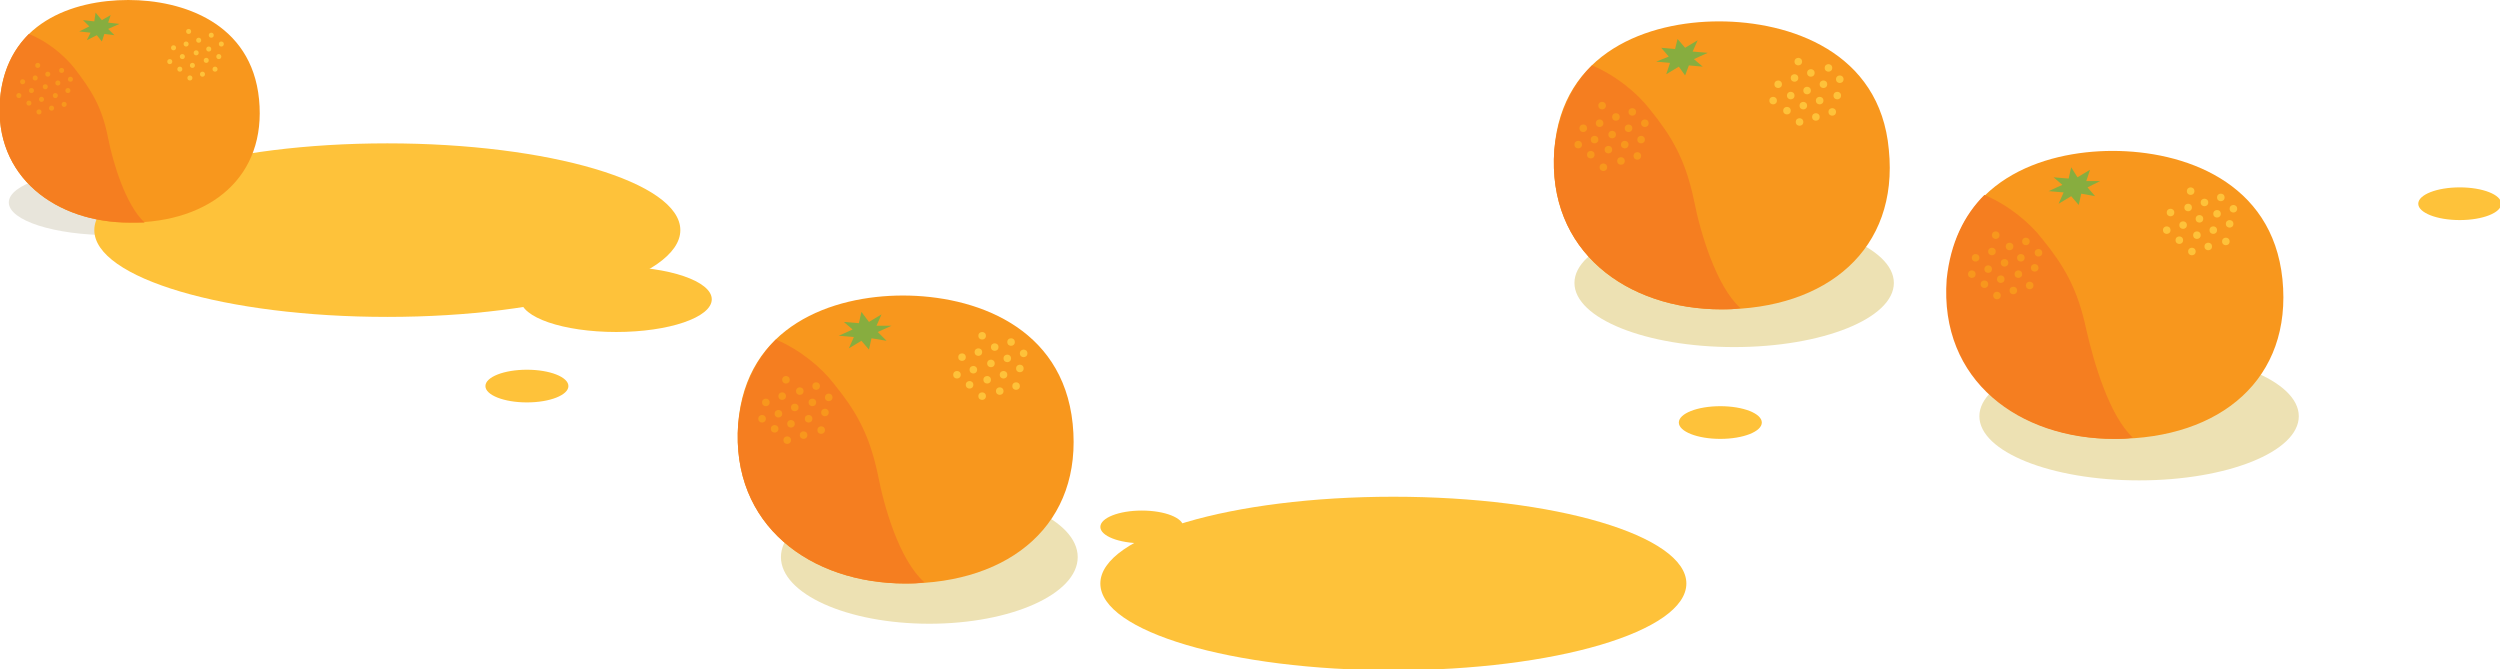 <?xml version="1.0" encoding="utf-8"?>
<!-- Generator: Adobe Illustrator 16.2.1, SVG Export Plug-In . SVG Version: 6.00 Build 0)  -->
<!DOCTYPE svg PUBLIC "-//W3C//DTD SVG 1.1//EN" "http://www.w3.org/Graphics/SVG/1.1/DTD/svg11.dtd">
<svg version="1.1" id="Layer_1" xmlns="http://www.w3.org/2000/svg" xmlns:xlink="http://www.w3.org/1999/xlink" x="0px" y="0px"
	 width="198.8px" height="53.2px" viewBox="0 0 198.8 53.2" style="enable-background:new 0 0 198.8 53.2;" xml:space="preserve">
<ellipse style="fill:#EDE1B3;" cx="137.9" cy="22.5" rx="12.7" ry="5.1"/>
<ellipse style="fill:#EDE1B3;" cx="170.1" cy="33.1" rx="12.7" ry="5.1"/>
<ellipse style="fill:#EDE1B3;" cx="73.9" cy="44.3" rx="11.8" ry="5.3"/>
<ellipse style="fill:#E8E5DB;" cx="8.8" cy="16.1" rx="8.1" ry="2.6"/>
<ellipse style="fill:#FEC23A;" cx="30.8" cy="18.3" rx="23.3" ry="6.9"/>
<ellipse style="fill:#FEC23A;" cx="110.8" cy="46.4" rx="23.3" ry="6.9"/>
<path style="fill:#F8971D;" d="M71.8,23.5c-5.6,0-12.5,2.4-13.1,10.2c-0.6,8.1,5.8,12.7,13.3,12.7c8.4,0,14.1-4.8,13.3-12.7
	C84.5,25.9,77.4,23.5,71.8,23.5z"/>
<path style="fill:#F57E20;" d="M69.8,37.7c-0.7-3.3-1.8-5.1-3.5-7.2c-1-1.3-2.7-2.7-4.6-3.5c-1.6,1.6-2.7,3.8-3,6.7
	c-0.6,8.1,5.8,12.7,13.3,12.7c0.5,0,1,0,1.5-0.1C71.5,44.5,70.3,40.3,69.8,37.7z"/>
<polygon style="fill:#87AD3F;" points="68.5,24.8 69.1,25.6 70.1,25 69.7,25.9 70.9,25.9 69.8,26.4 70.5,27.1 69.3,26.9 69.1,27.8 
	68.5,27.1 67.5,27.7 67.9,26.8 66.7,26.7 67.8,26.2 67.1,25.6 68.3,25.7 "/>
<circle style="fill:#FEC23A;" cx="76.1" cy="29.8" r="0.3"/>
<circle style="fill:#FEC23A;" cx="77.4" cy="29.4" r="0.3"/>
<circle style="fill:#FEC23A;" cx="78.8" cy="28.9" r="0.3"/>
<circle style="fill:#FEC23A;" cx="80.1" cy="28.5" r="0.3"/>
<circle style="fill:#FEC23A;" cx="81.4" cy="28.1" r="0.3"/>
<circle style="fill:#FEC23A;" cx="77.1" cy="30.6" r="0.3"/>
<circle style="fill:#FEC23A;" cx="78.5" cy="30.2" r="0.3"/>
<circle style="fill:#FEC23A;" cx="79.8" cy="29.8" r="0.3"/>
<circle style="fill:#FEC23A;" cx="78.1" cy="31.5" r="0.3"/>
<circle style="fill:#FEC23A;" cx="79.5" cy="31.1" r="0.3"/>
<circle style="fill:#FEC23A;" cx="78.1" cy="26.7" r="0.3"/>
<circle style="fill:#FEC23A;" cx="80.8" cy="30.7" r="0.3"/>
<circle style="fill:#FEC23A;" cx="81.1" cy="29.3" r="0.3"/>
<circle style="fill:#FEC23A;" cx="76.5" cy="28.4" r="0.3"/>
<circle style="fill:#FEC23A;" cx="77.8" cy="28" r="0.3"/>
<circle style="fill:#FEC23A;" cx="79.1" cy="27.6" r="0.3"/>
<circle style="fill:#FEC23A;" cx="80.4" cy="27.2" r="0.3"/>
<circle style="fill:#F8971D;" cx="60.6" cy="33.3" r="0.3"/>
<circle style="fill:#F8971D;" cx="61.9" cy="32.9" r="0.3"/>
<circle style="fill:#F8971D;" cx="63.2" cy="32.4" r="0.3"/>
<circle style="fill:#F8971D;" cx="64.6" cy="32" r="0.3"/>
<circle style="fill:#F8971D;" cx="65.9" cy="31.6" r="0.3"/>
<circle style="fill:#F8971D;" cx="61.6" cy="34.1" r="0.3"/>
<circle style="fill:#F8971D;" cx="62.9" cy="33.7" r="0.3"/>
<circle style="fill:#F8971D;" cx="64.3" cy="33.3" r="0.3"/>
<circle style="fill:#F8971D;" cx="62.6" cy="35" r="0.3"/>
<circle style="fill:#F8971D;" cx="63.9" cy="34.6" r="0.3"/>
<circle style="fill:#F8971D;" cx="62.5" cy="30.2" r="0.3"/>
<circle style="fill:#F8971D;" cx="65.3" cy="34.2" r="0.3"/>
<circle style="fill:#F8971D;" cx="65.6" cy="32.8" r="0.3"/>
<circle style="fill:#F8971D;" cx="60.9" cy="32" r="0.3"/>
<circle style="fill:#F8971D;" cx="62.2" cy="31.5" r="0.3"/>
<circle style="fill:#F8971D;" cx="63.6" cy="31.1" r="0.3"/>
<circle style="fill:#F8971D;" cx="64.9" cy="30.7" r="0.3"/>
<path style="fill:#F8971D;" d="M136.7,1.7c-5.6,0-12.5,2.4-13.1,10.2c-0.6,8.1,5.8,12.7,13.3,12.7c8.4,0,14.1-4.8,13.3-12.7
	C149.5,4.1,142.3,1.7,136.7,1.7z"/>
<path style="fill:#F57E20;" d="M134.7,15.9c-0.7-3.3-1.8-5.1-3.5-7.2c-1-1.3-2.7-2.7-4.6-3.5c-1.6,1.6-2.7,3.8-3,6.7
	c-0.6,8.1,5.8,12.7,13.3,12.7c0.5,0,1,0,1.5-0.1C136.5,22.8,135.2,18.5,134.7,15.9z"/>
<polygon style="fill:#87AD3F;" points="133.4,3.1 134,3.8 135,3.2 134.6,4.1 135.8,4.2 134.7,4.7 135.4,5.3 134.3,5.2 134,6 
	133.5,5.3 132.5,5.9 132.8,5 131.7,4.9 132.7,4.5 132.1,3.8 133.2,3.9 "/>
<circle style="fill:#FEC23A;" cx="141" cy="8" r="0.3"/>
<circle style="fill:#FEC23A;" cx="142.4" cy="7.6" r="0.3"/>
<circle style="fill:#FEC23A;" cx="143.7" cy="7.2" r="0.3"/>
<circle style="fill:#FEC23A;" cx="145" cy="6.7" r="0.3"/>
<circle style="fill:#FEC23A;" cx="146.3" cy="6.3" r="0.3"/>
<circle style="fill:#FEC23A;" cx="142.1" cy="8.8" r="0.3"/>
<circle style="fill:#FEC23A;" cx="143.4" cy="8.4" r="0.3"/>
<circle style="fill:#FEC23A;" cx="144.7" cy="8" r="0.3"/>
<circle style="fill:#FEC23A;" cx="143.1" cy="9.7" r="0.3"/>
<circle style="fill:#FEC23A;" cx="144.4" cy="9.3" r="0.3"/>
<circle style="fill:#FEC23A;" cx="143" cy="4.9" r="0.3"/>
<circle style="fill:#FEC23A;" cx="145.7" cy="8.9" r="0.3"/>
<circle style="fill:#FEC23A;" cx="146.1" cy="7.6" r="0.3"/>
<circle style="fill:#FEC23A;" cx="141.4" cy="6.7" r="0.3"/>
<circle style="fill:#FEC23A;" cx="142.7" cy="6.2" r="0.3"/>
<circle style="fill:#FEC23A;" cx="144" cy="5.8" r="0.3"/>
<circle style="fill:#FEC23A;" cx="145.4" cy="5.4" r="0.3"/>
<circle style="fill:#F8971D;" cx="125.5" cy="11.5" r="0.3"/>
<circle style="fill:#F8971D;" cx="126.8" cy="11.1" r="0.3"/>
<circle style="fill:#F8971D;" cx="128.2" cy="10.7" r="0.3"/>
<circle style="fill:#F8971D;" cx="129.5" cy="10.2" r="0.3"/>
<circle style="fill:#F8971D;" cx="130.8" cy="9.8" r="0.3"/>
<circle style="fill:#F8971D;" cx="126.5" cy="12.3" r="0.3"/>
<circle style="fill:#F8971D;" cx="127.9" cy="11.9" r="0.3"/>
<circle style="fill:#F8971D;" cx="129.2" cy="11.5" r="0.3"/>
<circle style="fill:#F8971D;" cx="127.5" cy="13.3" r="0.3"/>
<circle style="fill:#F8971D;" cx="128.9" cy="12.8" r="0.3"/>
<circle style="fill:#F8971D;" cx="127.4" cy="8.4" r="0.3"/>
<circle style="fill:#F8971D;" cx="130.2" cy="12.4" r="0.3"/>
<circle style="fill:#F8971D;" cx="130.5" cy="11.1" r="0.3"/>
<circle style="fill:#F8971D;" cx="125.9" cy="10.2" r="0.3"/>
<circle style="fill:#F8971D;" cx="127.2" cy="9.8" r="0.3"/>
<circle style="fill:#F8971D;" cx="128.5" cy="9.3" r="0.3"/>
<circle style="fill:#F8971D;" cx="129.8" cy="8.9" r="0.3"/>
<path style="fill:#F8971D;" d="M168,12c-5.6,0-12.5,2.4-13.1,10.2c-0.6,8.1,5.8,12.7,13.3,12.7c8.4,0,14.1-4.8,13.3-12.7
	C180.7,14.4,173.6,12,168,12z"/>
<path style="fill:#F57E20;" d="M165.9,26.2c-0.7-3.3-1.8-5.1-3.5-7.2c-1-1.3-2.7-2.7-4.6-3.5c-1.6,1.6-2.7,3.8-3,6.7
	c-0.6,8.1,5.8,12.7,13.3,12.7c0.5,0,1,0,1.5-0.1C167.7,33,166.5,28.8,165.9,26.2z"/>
<polygon style="fill:#87AD3F;" points="164.7,13.3 165.2,14.1 166.2,13.5 165.9,14.4 167,14.4 166,14.9 166.6,15.6 165.5,15.4 
	165.3,16.3 164.7,15.6 163.7,16.2 164.1,15.3 162.9,15.2 164,14.7 163.3,14.1 164.5,14.2 "/>
<circle style="fill:#FEC23A;" cx="172.3" cy="18.3" r="0.3"/>
<circle style="fill:#FEC23A;" cx="173.6" cy="17.9" r="0.3"/>
<circle style="fill:#FEC23A;" cx="174.9" cy="17.4" r="0.3"/>
<circle style="fill:#FEC23A;" cx="176.3" cy="17" r="0.3"/>
<circle style="fill:#FEC23A;" cx="177.6" cy="16.6" r="0.3"/>
<circle style="fill:#FEC23A;" cx="173.3" cy="19.1" r="0.3"/>
<circle style="fill:#FEC23A;" cx="174.7" cy="18.7" r="0.3"/>
<circle style="fill:#FEC23A;" cx="176" cy="18.3" r="0.3"/>
<circle style="fill:#FEC23A;" cx="174.3" cy="20" r="0.3"/>
<circle style="fill:#FEC23A;" cx="175.6" cy="19.6" r="0.3"/>
<circle style="fill:#FEC23A;" cx="174.2" cy="15.2" r="0.3"/>
<circle style="fill:#FEC23A;" cx="177" cy="19.2" r="0.3"/>
<circle style="fill:#FEC23A;" cx="177.3" cy="17.8" r="0.3"/>
<circle style="fill:#FEC23A;" cx="172.6" cy="16.9" r="0.3"/>
<circle style="fill:#FEC23A;" cx="174" cy="16.5" r="0.3"/>
<circle style="fill:#FEC23A;" cx="175.3" cy="16.1" r="0.3"/>
<circle style="fill:#FEC23A;" cx="176.6" cy="15.7" r="0.3"/>
<circle style="fill:#F8971D;" cx="156.8" cy="21.8" r="0.3"/>
<circle style="fill:#F8971D;" cx="158.1" cy="21.4" r="0.3"/>
<circle style="fill:#F8971D;" cx="159.4" cy="20.9" r="0.3"/>
<circle style="fill:#F8971D;" cx="160.7" cy="20.5" r="0.3"/>
<circle style="fill:#F8971D;" cx="162.1" cy="20.1" r="0.3"/>
<circle style="fill:#F8971D;" cx="157.8" cy="22.6" r="0.3"/>
<circle style="fill:#F8971D;" cx="159.1" cy="22.2" r="0.3"/>
<circle style="fill:#F8971D;" cx="160.5" cy="21.8" r="0.3"/>
<circle style="fill:#F8971D;" cx="158.8" cy="23.5" r="0.3"/>
<circle style="fill:#F8971D;" cx="160.1" cy="23.1" r="0.3"/>
<circle style="fill:#F8971D;" cx="158.7" cy="18.7" r="0.3"/>
<circle style="fill:#F8971D;" cx="161.4" cy="22.7" r="0.3"/>
<circle style="fill:#F8971D;" cx="161.8" cy="21.3" r="0.3"/>
<circle style="fill:#F8971D;" cx="157.1" cy="20.5" r="0.3"/>
<circle style="fill:#F8971D;" cx="158.4" cy="20" r="0.3"/>
<circle style="fill:#F8971D;" cx="159.8" cy="19.6" r="0.3"/>
<circle style="fill:#F8971D;" cx="161.1" cy="19.2" r="0.3"/>
<path style="fill:#F8971D;" d="M10.2,0C5.8,0,0.5,1.8,0,7.9c-0.5,6.2,4.5,9.8,10.3,9.8c6.5,0,10.9-3.7,10.3-9.8
	C20,1.8,14.5,0,10.2,0z"/>
<path style="fill:#F57E20;" d="M8.6,11C8.1,8.4,7.2,7.1,5.9,5.4c-0.8-1-2.1-2.1-3.6-2.7C1.1,3.9,0.2,5.6,0,7.9
	c-0.5,6.2,4.5,9.8,10.3,9.8c0.4,0,0.8,0,1.2,0C10,16.3,9,13,8.6,11z"/>
<polygon style="fill:#87AD3F;" points="7.6,1 8.1,1.6 8.8,1.2 8.6,1.8 9.5,1.9 8.6,2.3 9.1,2.8 8.3,2.7 8.1,3.3 7.7,2.8 6.9,3.2 
	7.2,2.6 6.3,2.5 7.1,2.1 6.6,1.6 7.5,1.7 "/>
<circle style="fill:#FEC23A;" cx="13.5" cy="4.9" r="0.2"/>
<circle style="fill:#FEC23A;" cx="14.5" cy="4.5" r="0.2"/>
<circle style="fill:#FEC23A;" cx="15.6" cy="4.2" r="0.2"/>
<circle style="fill:#FEC23A;" cx="16.6" cy="3.9" r="0.2"/>
<circle style="fill:#FEC23A;" cx="17.6" cy="3.5" r="0.2"/>
<circle style="fill:#FEC23A;" cx="14.3" cy="5.5" r="0.2"/>
<circle style="fill:#FEC23A;" cx="15.3" cy="5.2" r="0.2"/>
<circle style="fill:#FEC23A;" cx="16.4" cy="4.8" r="0.2"/>
<circle style="fill:#FEC23A;" cx="15.1" cy="6.2" r="0.2"/>
<circle style="fill:#FEC23A;" cx="16.1" cy="5.9" r="0.2"/>
<circle style="fill:#FEC23A;" cx="15" cy="2.5" r="0.2"/>
<circle style="fill:#FEC23A;" cx="17.1" cy="5.5" r="0.2"/>
<circle style="fill:#FEC23A;" cx="17.4" cy="4.5" r="0.2"/>
<circle style="fill:#FEC23A;" cx="13.8" cy="3.8" r="0.2"/>
<circle style="fill:#FEC23A;" cx="14.8" cy="3.5" r="0.2"/>
<circle style="fill:#FEC23A;" cx="15.8" cy="3.2" r="0.2"/>
<circle style="fill:#FEC23A;" cx="16.8" cy="2.8" r="0.2"/>
<circle style="fill:#F8971D;" cx="1.5" cy="7.6" r="0.2"/>
<circle style="fill:#F8971D;" cx="2.5" cy="7.2" r="0.2"/>
<circle style="fill:#F8971D;" cx="3.6" cy="6.9" r="0.2"/>
<circle style="fill:#F8971D;" cx="4.6" cy="6.6" r="0.2"/>
<circle style="fill:#F8971D;" cx="5.6" cy="6.3" r="0.2"/>
<circle style="fill:#F8971D;" cx="2.3" cy="8.2" r="0.2"/>
<circle style="fill:#F8971D;" cx="3.3" cy="7.9" r="0.2"/>
<circle style="fill:#F8971D;" cx="4.4" cy="7.6" r="0.2"/>
<circle style="fill:#F8971D;" cx="3.1" cy="8.9" r="0.2"/>
<circle style="fill:#F8971D;" cx="4.1" cy="8.6" r="0.2"/>
<circle style="fill:#F8971D;" cx="3" cy="5.2" r="0.2"/>
<circle style="fill:#F8971D;" cx="5.1" cy="8.3" r="0.2"/>
<circle style="fill:#F8971D;" cx="5.4" cy="7.2" r="0.2"/>
<circle style="fill:#F8971D;" cx="1.8" cy="6.5" r="0.2"/>
<circle style="fill:#F8971D;" cx="2.8" cy="6.2" r="0.2"/>
<circle style="fill:#F8971D;" cx="3.8" cy="5.9" r="0.2"/>
<circle style="fill:#F8971D;" cx="4.9" cy="5.6" r="0.2"/>
<ellipse style="fill:#FEC23A;" cx="49" cy="23.8" rx="7.6" ry="2.6"/>
<ellipse style="fill:#FEC23A;" cx="41.9" cy="30.7" rx="3.3" ry="1.3"/>
<ellipse style="fill:#FEC23A;" cx="195.6" cy="16.2" rx="3.3" ry="1.3"/>
<ellipse style="fill:#FEC23A;" cx="136.8" cy="33.6" rx="3.3" ry="1.3"/>
<ellipse style="fill:#FEC23A;" cx="90.8" cy="41.9" rx="3.3" ry="1.3"/>
</svg>
